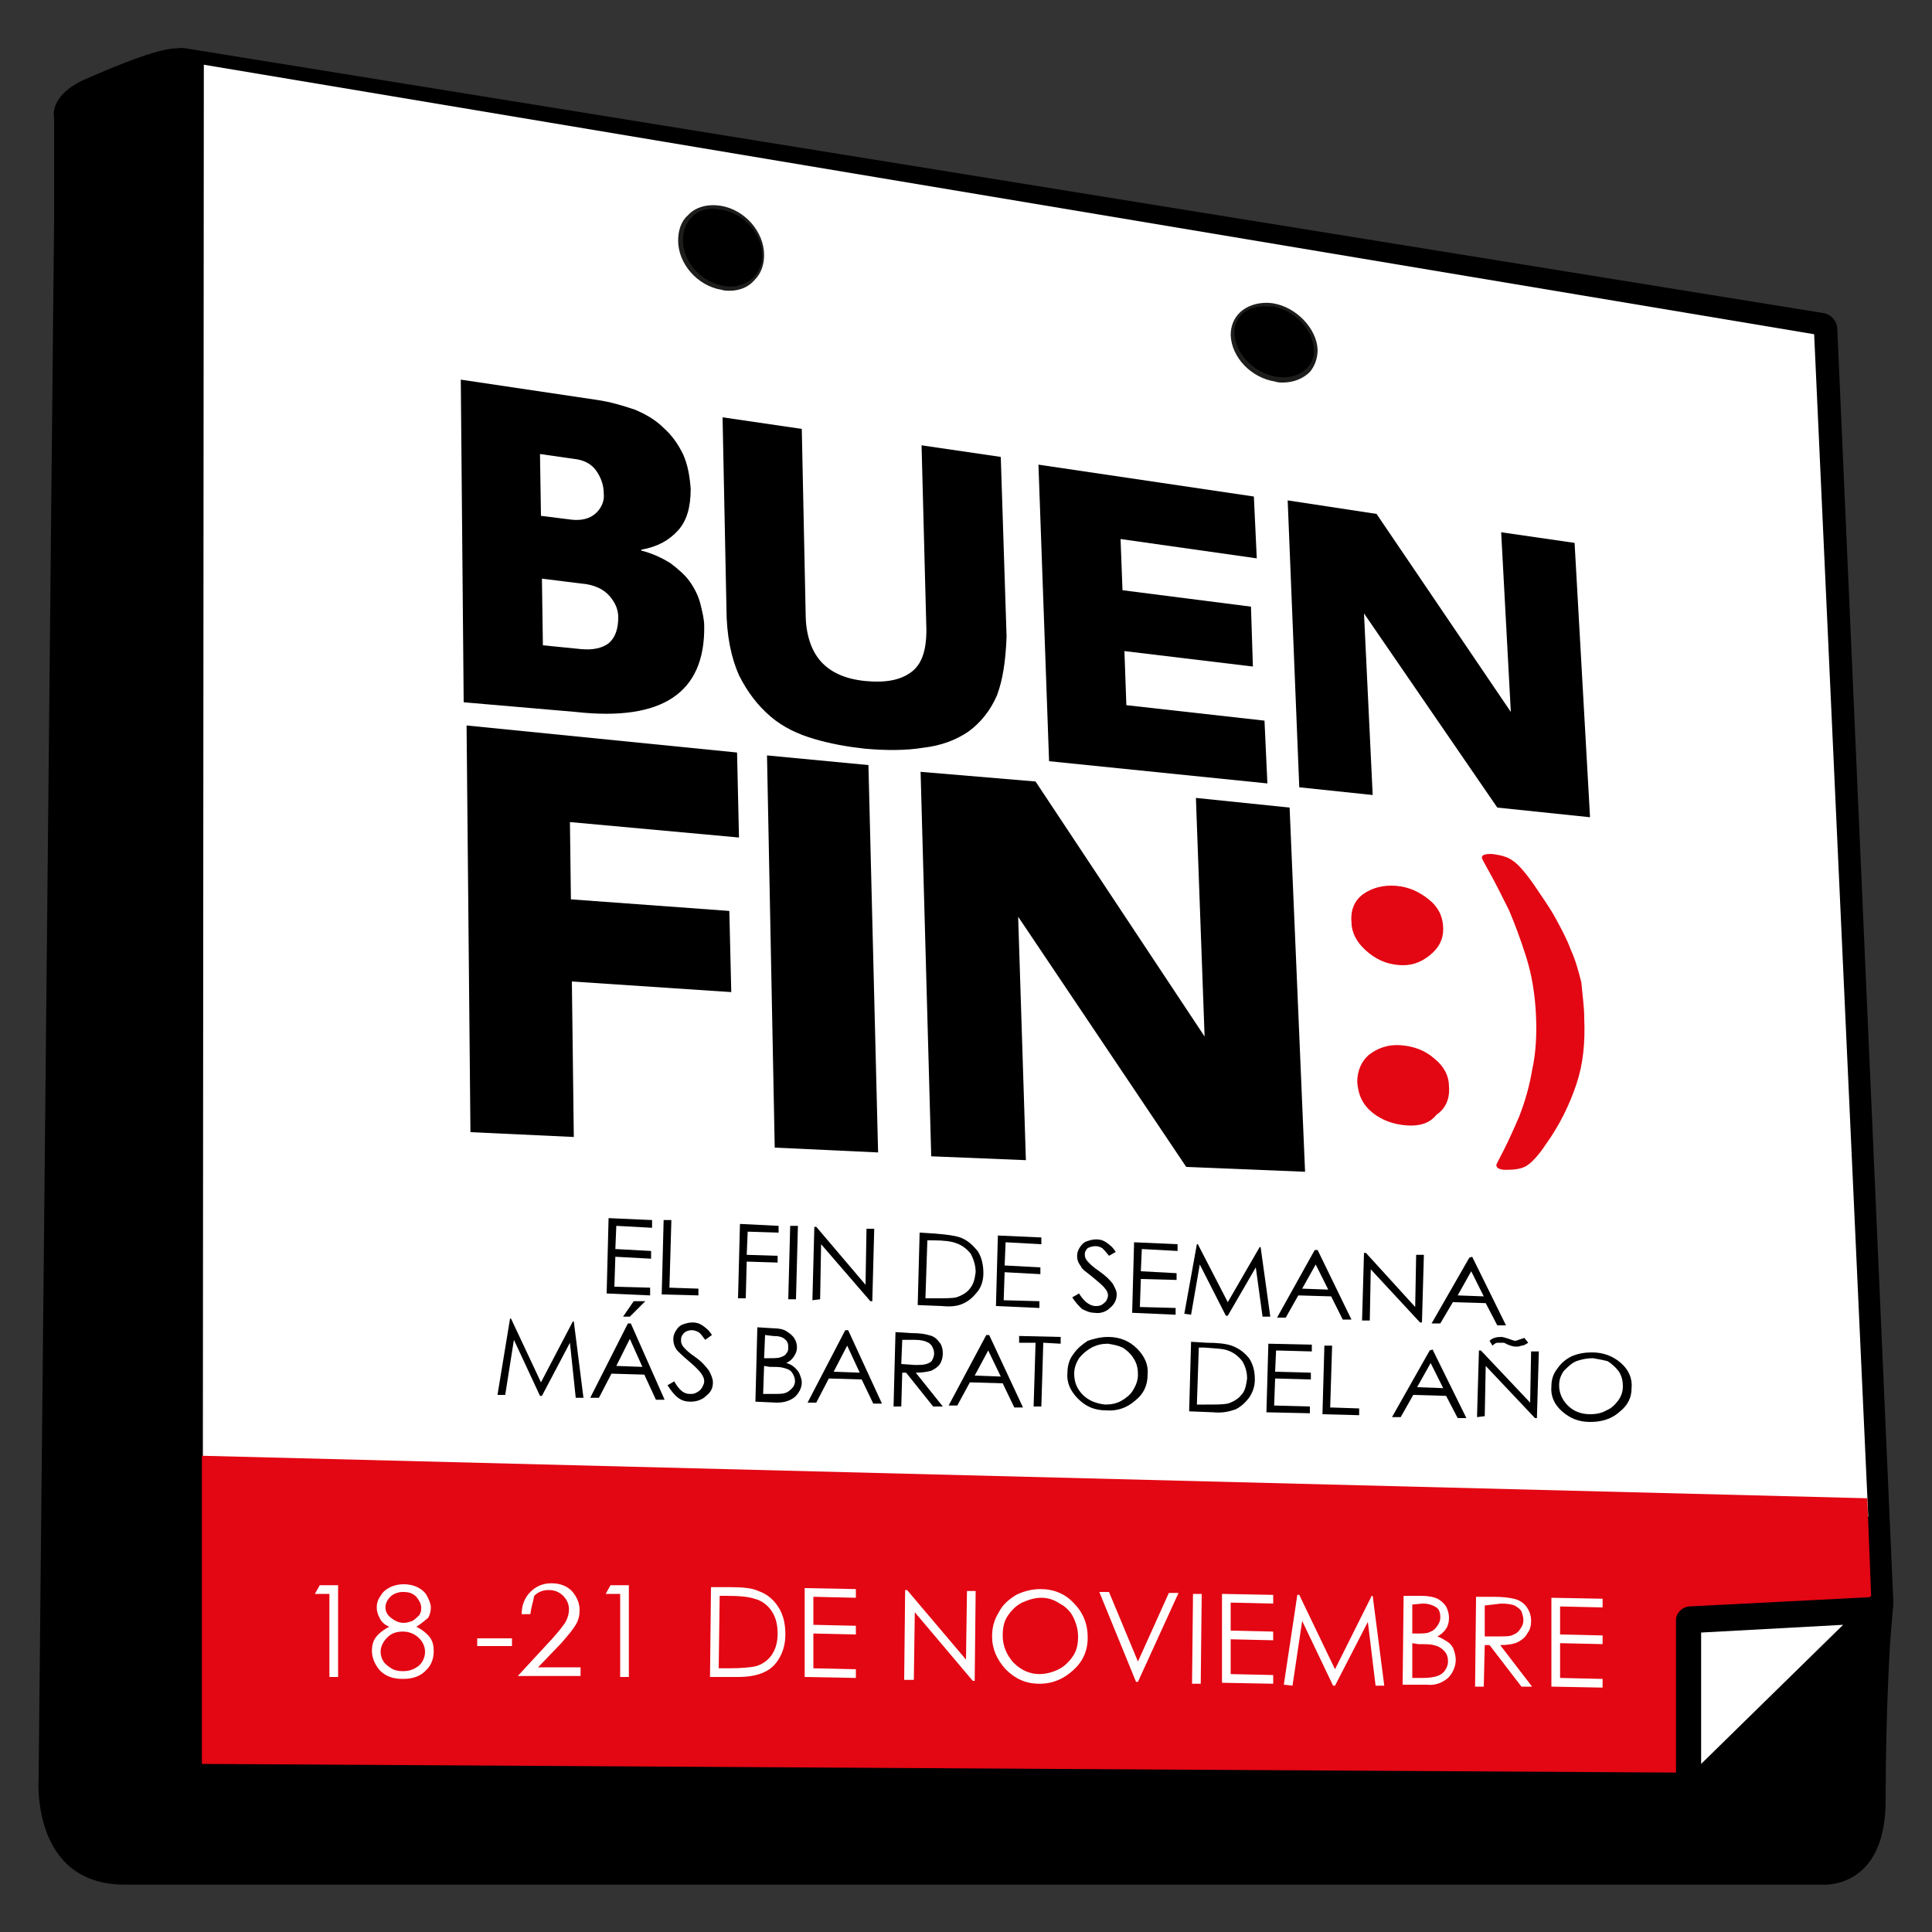 <?xml version="1.0" encoding="utf-8"?>
<!-- Generator: Adobe Illustrator 19.2.1, SVG Export Plug-In . SVG Version: 6.00 Build 0)  -->
<svg version="1.1" id="Capa_1" xmlns="http://www.w3.org/2000/svg" xmlns:xlink="http://www.w3.org/1999/xlink" x="0px" y="0px"
	 viewBox="0 0 200 200" style="enable-background:new 0 0 200 200;" xml:space="preserve">
<rect x="0" y="0" width="200" height="200" fill="#333333" stroke="none"/>
<style type="text/css">
	.st0{fill:#FFFFFF;}
	.st1{fill:#E30613;}
	.st2{fill:#1D1D1B;}
</style>
<g>
	<polygon points="195.7,169.6 196,165.9 192,165.3 190.8,171.6 190.8,176.2 	"/>
	<path d="M18.9,5.1l176.8,164.4c0,0-0.5,7.3-0.5,16.9c0,9.3-6.6,8.7-6.6,8.7s-164.3,0-175.8,0C3.1,195,4,184,4,184L5.6,22.7
		c0-6.9,0-10.5,0-10.5s-0.6-2.2,3-3.9C11.8,6.9,17.4,4.5,18.9,5.1z"/>
	<path d="M171.6,185.8C171.6,185.8,171.6,185.8,171.6,185.8L23.7,184c-1,0-1.8-0.8-1.8-1.7L17.1,6.8c0-0.5,0.2-1.1,0.6-1.4
		c0.4-0.4,0.9-0.5,1.5-0.4l169.5,27.4c0.8,0.1,1.5,0.8,1.5,1.7l5.8,131.8c0,0.6-0.2,1.1-0.7,1.5l-22.6,18
		C172.4,185.7,172,185.8,171.6,185.8z M25.5,180.4l145.5,1.8l21.4-17l-5.7-129.4L20.7,8.9L25.5,180.4z"/>
	<polygon class="st0" points="21.1,6.7 21,151.9 193.4,157 187.8,34.6 	"/>
	<polygon class="st1" points="20.9,150.7 20.9,182.6 174,183.5 193.7,165.2 193.3,155.1 	"/>
	<g>
		<polygon class="st0" points="194.4,166.7 174.8,167.7 174.8,185.9 		"/>
		<path d="M174.8,187.3c-0.2,0-0.4,0-0.5-0.1c-0.5-0.2-0.8-0.7-0.8-1.3v-18.2c0-0.7,0.6-1.3,1.3-1.4l19.6-1c0.6,0,1.1,0.3,1.3,0.8
			c0.2,0.5,0.1,1.1-0.3,1.5l-19.6,19.2C175.5,187.2,175.1,187.3,174.8,187.3z M176.1,169v13.6l14.7-14.4L176.1,169z"/>
	</g>
	<g>
		<path d="M61.8,41.4c1.4,0.2,2.7,0.6,3.9,1c1.2,0.5,2.2,1.1,3,1.9c0.9,0.8,1.5,1.7,2,2.7c0.5,1.1,0.7,2.3,0.8,3.6
			c0,1.9-0.4,3.3-1.3,4.3c-0.9,1-2.1,1.7-3.8,2l0,0.1c1.2,0.3,2.2,0.8,3,1.3c0.8,0.6,1.5,1.2,2,1.9c0.5,0.7,0.9,1.5,1.1,2.3
			c0.2,0.8,0.4,1.6,0.4,2.3c0.1,6.9-4.3,9.9-13.3,8.9L48,72.7l-0.3-33.4L61.8,41.4z M55.9,47l0.1,6.4l3.2,0.4c1,0.1,1.8-0.1,2.4-0.6
			c0.6-0.5,1-1.3,0.9-2.1c0-0.9-0.3-1.7-0.8-2.4c-0.5-0.7-1.3-1.1-2.3-1.2L55.9,47z M56.2,66.8l4,0.4c1.2,0.1,2.1-0.1,2.8-0.6
			c0.7-0.6,1-1.5,1-2.7c0-0.8-0.3-1.5-0.9-2.2c-0.6-0.7-1.6-1.2-3-1.3l-4-0.5L56.2,66.8z"/>
		<path d="M103.2,72c-0.7,1.6-1.7,2.8-2.9,3.7c-1.3,0.9-2.9,1.5-4.7,1.7c-1.8,0.3-3.9,0.3-6.1,0.1c-1.8-0.2-3.5-0.5-5.2-1
			c-1.7-0.5-3.2-1.2-4.5-2.3c-1.3-1.1-2.4-2.5-3.3-4.3c-0.8-1.8-1.3-4.1-1.3-7l-0.4-19.7l8.2,1.2l0.4,19.1c0,2.2,0.6,3.9,1.6,5
			c1,1.1,2.5,1.8,4.6,2c2.1,0.2,3.6-0.1,4.7-0.9c1.1-0.8,1.6-2.2,1.6-4.4l-0.5-19.1l8.2,1.2l0.6,18.6
			C104.1,68.5,103.8,70.4,103.2,72z"/>
		<path d="M107.5,48.1l22.3,3.3l0.3,6.4L116,55.8l0.2,5.3l13.3,1.7l0.2,6.2l-13.3-1.6l0.2,5.6l14.3,1.6l0.3,6.5l-22.6-2.3
			L107.5,48.1z"/>
		<path d="M142.5,53.2l13.9,20.5l-1-18.6l7.6,1.1l1.6,28.4l-9.6-1l-13.8-20.1l0.9,18.8l-7.6-0.8l-1.2-29.7L142.5,53.2z"/>
		<path d="M48.3,75.1l28,2.8l0.2,8.8L59,85.1l0.1,8l16.4,1.2l0.2,8.4l-16.5-1.1l0.2,16.1l-10.7-0.5L48.3,75.1z"/>
		<path d="M79.4,78.2l10.5,1l1,40.1l-10.7-0.5L79.4,78.2z"/>
		<path d="M107.2,80.9l17.5,26.4l-0.9-24.7l9.7,1l1.6,37.7l-12.3-0.5l-17.4-25.9l0.8,25.2l-9.8-0.4l-1.1-39.8L107.2,80.9z"/>
	</g>
	<g>
		<path class="st1" d="M139.9,95.4c-0.1-1.3,0.4-2.3,1.3-2.9c0.9-0.6,2-0.9,3.3-0.8c1.3,0.1,2.4,0.6,3.4,1.4c1,0.8,1.5,1.8,1.5,3.1
			c0,1-0.4,1.9-1.4,2.7c-1,0.8-2,1.1-3.2,1c-1.3-0.1-2.4-0.6-3.4-1.5C140.4,97.5,139.9,96.5,139.9,95.4z M145.6,116.5
			c-1.3-0.1-2.5-0.5-3.5-1.3c-1-0.8-1.5-1.8-1.6-3.2c0-1.1,0.4-2.1,1.2-2.8c0.9-0.7,2-1.1,3.3-1c1.3,0.1,2.5,0.5,3.5,1.4
			c1,0.8,1.5,1.8,1.5,2.9c0.1,1.3-0.4,2.3-1.3,2.9C148,116.3,146.9,116.6,145.6,116.5z"/>
		<path class="st1" d="M164,105.4c0.1,2.5-0.1,4.7-0.8,6.8c-0.7,2.1-1.7,4.2-3.2,6.3c-0.8,1.2-1.5,1.9-2,2.2
			c-0.5,0.3-1.2,0.4-2.1,0.4c-0.7,0-1-0.2-1-0.5c0-0.1,0.3-0.6,0.8-1.6c0.5-1,1-2.1,1.6-3.5c0.5-1.3,1-2.9,1.3-4.7
			c0.4-1.8,0.5-3.7,0.4-5.8c-0.1-2-0.4-4-1-5.9c-0.6-1.9-1.2-3.5-1.8-4.9c-0.7-1.4-1.3-2.6-1.9-3.7c-0.6-1.1-0.9-1.6-0.9-1.7
			c0-0.3,0.3-0.4,1-0.4c0.9,0.1,1.7,0.3,2.2,0.7c0.5,0.3,1.3,1.2,2.2,2.5c0.8,1.2,1.6,2.3,2.2,3.4c0.6,1.1,1.2,2.2,1.6,3.3
			c0.5,1.1,0.8,2.2,1.1,3.4C163.8,102.9,164,104.2,164,105.4z"/>
	</g>
	<path d="M79,26.4c0,2.3-1.8,3.8-4.2,3.4c-2.4-0.4-4.3-2.6-4.4-4.9c0-2.3,1.8-3.8,4.2-3.4C77,21.9,79,24.1,79,26.4z"/>
	<path class="st2" d="M75.5,30.1c-0.2,0-0.5,0-0.8-0.1c-2.5-0.4-4.5-2.7-4.5-5.1c0-1,0.3-2,1-2.6c0.8-0.9,2.1-1.2,3.4-1
		c2.5,0.4,4.5,2.7,4.5,5.1c0,1-0.3,1.9-1,2.6C77.5,29.7,76.6,30.1,75.5,30.1z M73.9,21.6c-0.9,0-1.8,0.3-2.3,0.9
		c-0.6,0.6-0.9,1.4-0.9,2.4c0,2.2,1.9,4.3,4.2,4.7c1.2,0.2,2.3-0.1,3.1-0.9c0.6-0.6,0.9-1.4,0.9-2.3c0-2.2-1.9-4.3-4.2-4.7
		C74.4,21.7,74.1,21.6,73.9,21.6z"/>
	<path d="M136.2,36.2c0.1,2.1-1.8,3.5-4.1,3.1c-2.4-0.4-4.4-2.4-4.4-4.6c-0.1-2.1,1.8-3.5,4.1-3.1C134.1,32,136.1,34.1,136.2,36.2z"
		/>
	<path class="st2" d="M132.8,39.6c-0.3,0-0.5,0-0.8-0.1c-2.5-0.4-4.5-2.5-4.6-4.8c0-0.9,0.3-1.7,0.9-2.3c0.8-0.8,2.1-1.2,3.5-1
		c2.4,0.4,4.5,2.6,4.6,4.8c0,0.9-0.3,1.7-0.8,2.3C134.9,39.2,133.9,39.6,132.8,39.6z M130.9,31.7c-0.9,0-1.8,0.3-2.4,0.9
		c-0.5,0.5-0.8,1.2-0.7,2c0.1,2,2,4,4.3,4.4c1.3,0.2,2.4-0.1,3.2-0.9c0.5-0.5,0.8-1.2,0.7-2c-0.1-2-2-4-4.3-4.4
		C131.4,31.8,131.2,31.7,130.9,31.7z"/>
	<g>
		<g>
			<path d="M63,126.1l4.5,0.2l0,0.8l-3.7-0.2l-0.1,2.4l3.7,0.2l0,0.8l-3.7-0.2l-0.1,3.1l3.7,0.1l0,0.8l-4.5-0.2L63,126.1z"/>
			<path d="M68.7,126.3l0.8,0l-0.2,7l3,0.1l0,0.7l-3.8-0.1L68.7,126.3z"/>
			<path d="M76.6,126.7l4,0.2l0,0.7l-3.2-0.1l-0.1,2.4l3.2,0.1l0,0.7l-3.2-0.1l-0.1,3.8l-0.8,0L76.6,126.7z"/>
			<path d="M81.8,126.9l0.8,0l-0.2,7.6l-0.8,0L81.8,126.9z"/>
			<path d="M84.1,134.6l0.2-7.6l0.2,0l5.1,6l0.1-5.8l0.8,0l-0.2,7.5l-0.2,0l-5.1-5.9l-0.1,5.7L84.1,134.6z"/>
			<path d="M95,135.1l0.2-7.5l1.6,0.1c1.2,0.1,2,0.2,2.6,0.4c0.8,0.3,1.3,0.8,1.8,1.4c0.4,0.6,0.6,1.4,0.6,2.3
				c0,0.7-0.2,1.4-0.6,1.9c-0.4,0.5-0.8,0.9-1.4,1.2c-0.6,0.3-1.3,0.4-2.3,0.3L95,135.1z M95.8,134.4l0.9,0c1.1,0,1.9,0,2.3-0.1
				c0.6-0.2,1.1-0.5,1.4-0.9c0.4-0.5,0.5-1,0.6-1.7c0-0.7-0.2-1.3-0.5-1.9c-0.4-0.5-0.9-0.9-1.5-1.1c-0.5-0.2-1.3-0.3-2.4-0.3
				l-0.6,0L95.8,134.4z"/>
			<path d="M103.3,127.9l4.5,0.2l0,0.7l-3.7-0.2L104,131l3.7,0.2l0,0.7l-3.7-0.2l-0.1,2.9l3.7,0.1l0,0.7l-4.5-0.2L103.3,127.9z"/>
			<path d="M111,134.3l0.7-0.4c0.5,0.8,1,1.2,1.6,1.3c0.3,0,0.5,0,0.7-0.1c0.2-0.1,0.4-0.3,0.5-0.4c0.1-0.2,0.2-0.4,0.2-0.6
				c0-0.2-0.1-0.5-0.3-0.7c-0.2-0.3-0.7-0.7-1.3-1.2c-0.6-0.5-1.1-0.8-1.2-1.1c-0.3-0.4-0.4-0.7-0.4-1.1c0-0.3,0.1-0.6,0.3-0.9
				c0.2-0.3,0.4-0.5,0.7-0.6c0.3-0.1,0.6-0.2,1-0.2c0.4,0,0.7,0.1,1,0.3c0.3,0.2,0.7,0.5,1,1l-0.7,0.4c-0.3-0.4-0.5-0.6-0.7-0.8
				c-0.2-0.1-0.4-0.2-0.7-0.2c-0.3,0-0.6,0.1-0.8,0.2c-0.2,0.2-0.3,0.4-0.3,0.6c0,0.2,0,0.3,0.1,0.5c0.1,0.2,0.2,0.3,0.4,0.5
				c0.1,0.1,0.4,0.4,1,0.8c0.7,0.5,1.1,0.9,1.4,1.3c0.2,0.4,0.4,0.7,0.4,1.1c0,0.5-0.2,1-0.7,1.4c-0.4,0.4-1,0.6-1.6,0.5
				c-0.5,0-0.9-0.2-1.3-0.4C111.7,135.2,111.3,134.8,111,134.3z"/>
			<path d="M117.4,128.6l4.5,0.2l0,0.7l-3.7-0.2l-0.1,2.3l3.7,0.2l0,0.7l-3.7-0.1l-0.1,2.9l3.7,0.1l0,0.7l-4.5-0.2L117.4,128.6z"/>
			<path d="M122.6,136l1.3-7.2l0.1,0l3.1,6l3.3-5.7l0.1,0l1,7.2l-0.8,0l-0.7-5.1l-2.9,5l-0.2,0l-2.7-5.3l-0.9,5.2L122.6,136z"/>
			<path d="M136.4,129.4l3.5,7.2l-0.9,0l-1.2-2.4l-3.4-0.1l-1.3,2.3l-0.9,0l3.9-7L136.4,129.4z M136.2,130.9l-1.4,2.5l2.7,0.1
				L136.2,130.9z"/>
			<path d="M141,136.7l0.2-7l0.2,0l5.1,5.6l0.1-5.4l0.8,0l-0.2,7l-0.2,0l-5.1-5.5l-0.1,5.3L141,136.7z"/>
			<path d="M152.4,130.1l3.5,7.1l-0.9,0l-1.2-2.3l-3.4-0.1l-1.3,2.2l-0.9,0l3.9-6.8L152.4,130.1z M152.3,131.6l-1.4,2.5l2.7,0.1
				L152.3,131.6z"/>
			<path d="M51.5,144.4l1.3-7.9l0.1,0l3.1,6.6l3.3-6.3l0.1,0l1,7.9l-0.8,0L59,139l-2.9,5.5l-0.2,0l-2.7-5.8l-0.9,5.7L51.5,144.4z"/>
			<path d="M65.3,137l3.5,7.9l-0.9,0l-1.2-2.6l-3.4-0.1l-1.3,2.5l-0.9,0l3.9-7.7L65.3,137z M65.2,138.6l-1.4,2.8l2.7,0.1L65.2,138.6
				z M65.6,134.7l1.2,0l-1.6,1.6l-0.7,0L65.6,134.7z"/>
			<path d="M69.1,143.4l0.7-0.4c0.5,0.9,1,1.3,1.6,1.3c0.3,0,0.5,0,0.8-0.2c0.2-0.1,0.4-0.3,0.5-0.5c0.1-0.2,0.2-0.4,0.2-0.6
				c0-0.3-0.1-0.5-0.3-0.8c-0.2-0.3-0.7-0.8-1.3-1.3c-0.6-0.5-1-0.9-1.2-1.1c-0.3-0.4-0.4-0.8-0.4-1.2c0-0.3,0.1-0.6,0.3-0.9
				c0.2-0.3,0.4-0.5,0.7-0.6c0.3-0.1,0.6-0.2,1-0.2c0.4,0,0.7,0.1,1,0.3c0.3,0.2,0.7,0.5,1,1l-0.7,0.5c-0.3-0.4-0.5-0.7-0.7-0.8
				c-0.2-0.1-0.4-0.2-0.7-0.2c-0.3,0-0.6,0.1-0.8,0.3c-0.2,0.2-0.3,0.4-0.3,0.7c0,0.2,0,0.3,0.1,0.5c0.1,0.2,0.2,0.3,0.4,0.5
				c0.1,0.1,0.4,0.4,1,0.8c0.7,0.5,1.1,1,1.4,1.4c0.2,0.4,0.4,0.8,0.4,1.2c0,0.6-0.2,1-0.7,1.4c-0.4,0.4-1,0.6-1.6,0.6
				c-0.5,0-0.9-0.1-1.3-0.4C69.8,144.4,69.5,144,69.1,143.4z"/>
			<path d="M78.4,137.4l1.6,0.1c0.6,0,1.1,0.1,1.4,0.3c0.3,0.2,0.6,0.4,0.8,0.7c0.2,0.3,0.3,0.6,0.3,1c0,0.3-0.1,0.6-0.3,0.9
				c-0.2,0.3-0.4,0.5-0.8,0.7c0.4,0.1,0.7,0.3,0.9,0.5c0.2,0.2,0.4,0.4,0.5,0.7c0.1,0.3,0.2,0.5,0.2,0.8c0,0.6-0.3,1.1-0.7,1.5
				c-0.5,0.4-1.1,0.6-1.9,0.6l-2.2-0.1L78.4,137.4z M79.1,141.4l-0.1,2.9l1,0c0.6,0,1,0,1.3-0.1c0.3-0.1,0.5-0.3,0.7-0.5
				c0.2-0.2,0.3-0.5,0.3-0.7c0-0.3-0.1-0.6-0.3-0.9c-0.2-0.3-0.5-0.4-0.9-0.5c-0.3-0.1-0.7-0.1-1.4-0.1L79.1,141.4z M79.2,138.2
				l-0.1,2.4l0.5,0c0.5,0,1,0,1.2-0.1c0.3-0.1,0.5-0.2,0.6-0.4c0.2-0.2,0.2-0.4,0.2-0.7c0-0.3-0.1-0.6-0.4-0.8
				c-0.2-0.2-0.6-0.3-1.2-0.3L79.2,138.2z"/>
			<path d="M87.8,137.7l3.5,7.6l-0.9,0l-1.2-2.5l-3.4-0.1l-1.3,2.5l-0.9,0l3.9-7.5L87.8,137.7z M87.7,139.3l-1.4,2.7l2.7,0.1
				L87.7,139.3z"/>
			<path d="M92.7,137.9l1.6,0.1c0.9,0,1.5,0.1,1.8,0.2c0.5,0.1,0.8,0.3,1.1,0.7c0.3,0.3,0.4,0.8,0.4,1.2c0,0.4-0.1,0.8-0.3,1.1
				c-0.2,0.3-0.5,0.5-0.9,0.7c-0.4,0.1-0.9,0.2-1.6,0.2l2.8,3.5l-1,0l-2.8-3.5l-0.4,0l-0.1,3.5l-0.8,0L92.7,137.9z M93.4,138.7
				l-0.1,2.5l1.4,0.1c0.5,0,0.9,0,1.2-0.1c0.3-0.1,0.5-0.2,0.6-0.4c0.1-0.2,0.2-0.4,0.2-0.7c0-0.3-0.1-0.5-0.2-0.7
				c-0.1-0.2-0.3-0.4-0.6-0.5c-0.2-0.1-0.6-0.2-1.2-0.2L93.4,138.7z"/>
			<path d="M102.4,138.2l3.5,7.5l-0.9,0l-1.2-2.5l-3.4-0.1l-1.3,2.4l-0.9,0l3.9-7.3L102.4,138.2z M102.3,139.8l-1.4,2.6l2.7,0.1
				L102.3,139.8z"/>
			<path d="M105.5,139l0-0.7l4.3,0.1l0,0.7l-1.8-0.1l-0.2,6.6l-0.8,0l0.2-6.6L105.5,139z"/>
			<path d="M114.7,138.4c1.2,0,2.2,0.4,3,1.2c0.8,0.8,1.2,1.7,1.1,2.7c0,1.1-0.4,2-1.3,2.7c-0.8,0.7-1.8,1.1-3,1
				c-1.2,0-2.1-0.4-2.9-1.2c-0.8-0.8-1.2-1.7-1.1-2.7c0-0.7,0.2-1.4,0.6-1.9c0.4-0.6,0.9-1,1.5-1.4
				C113.2,138.6,113.9,138.4,114.7,138.4z M114.7,139.1c-0.6,0-1.1,0.1-1.7,0.4c-0.5,0.3-0.9,0.6-1.3,1.1c-0.3,0.5-0.5,1-0.5,1.6
				c0,0.9,0.3,1.6,0.9,2.2c0.6,0.6,1.4,0.9,2.3,1c0.6,0,1.2-0.1,1.7-0.4c0.5-0.3,0.9-0.6,1.2-1.1c0.3-0.5,0.5-1,0.5-1.6
				c0-0.6-0.1-1.1-0.4-1.6c-0.3-0.5-0.7-0.9-1.2-1.2C115.8,139.3,115.3,139.2,114.7,139.1z"/>
			<path d="M123.1,146.1l0.2-7.2l1.6,0.1c1.2,0,2,0.1,2.6,0.3c0.8,0.3,1.3,0.7,1.8,1.3c0.4,0.6,0.6,1.3,0.6,2.2
				c0,0.7-0.2,1.3-0.6,1.9c-0.4,0.5-0.8,0.9-1.4,1.2c-0.6,0.2-1.3,0.4-2.3,0.3L123.1,146.1z M123.9,145.4l0.9,0c1.1,0,1.8,0,2.3-0.1
				c0.6-0.2,1.1-0.5,1.4-0.9c0.4-0.4,0.5-1,0.6-1.7c0-0.7-0.2-1.3-0.5-1.8c-0.4-0.5-0.9-0.9-1.5-1.1c-0.5-0.2-1.3-0.2-2.4-0.3
				l-0.6,0L123.9,145.4z"/>
			<path d="M131.3,139.1l4.5,0.1l0,0.7l-3.7-0.1l-0.1,2.2l3.7,0.1l0,0.7l-3.7-0.1l-0.1,2.8l3.7,0.1l0,0.7l-4.5-0.1L131.3,139.1z"/>
			<path d="M137.1,139.3l0.8,0l-0.2,6.4l3,0.1l0,0.7l-3.8-0.1L137.1,139.3z"/>
			<path d="M148.3,139.7l3.5,7.1l-0.9,0l-1.2-2.3l-3.4-0.1l-1.3,2.3l-0.9,0l3.9-6.9L148.3,139.7z M148.1,141.1l-1.4,2.5l2.7,0.1
				L148.1,141.1z"/>
			<path d="M152.9,146.7l0.2-6.9l0.2,0l5.1,5.4l0.1-5.3l0.8,0l-0.2,6.9l-0.2,0l-5.1-5.4l-0.1,5.2L152.9,146.7z M157.8,138.5l0.4,0.5
				c-0.3,0.2-0.5,0.3-0.7,0.3c-0.2,0.1-0.4,0.1-0.6,0.1c-0.3,0-0.5-0.1-0.8-0.2c-0.2-0.1-0.4-0.2-0.4-0.2c-0.1,0-0.2,0-0.3,0
				c-0.1,0-0.2,0-0.4,0c-0.1,0-0.3,0.1-0.5,0.3l-0.3-0.5c0.3-0.3,0.7-0.4,1.2-0.4c0.2,0,0.5,0.1,0.8,0.2c0.3,0.1,0.5,0.2,0.7,0.2
				C157.2,138.7,157.5,138.6,157.8,138.5z"/>
			<path d="M164.8,140c1.2,0,2.2,0.4,3,1.1c0.8,0.7,1.2,1.6,1.1,2.6c0,1-0.4,1.8-1.3,2.5c-0.8,0.7-1.8,1-3,1c-1.2,0-2.1-0.4-2.9-1.1
				c-0.8-0.7-1.2-1.6-1.1-2.6c0-0.7,0.2-1.3,0.6-1.8c0.4-0.6,0.9-1,1.5-1.3C163.4,140.1,164.1,140,164.8,140z M164.9,140.6
				c-0.6,0-1.1,0.1-1.7,0.3c-0.5,0.2-0.9,0.6-1.3,1c-0.3,0.4-0.5,0.9-0.5,1.5c0,0.8,0.3,1.5,0.9,2.1c0.6,0.6,1.4,0.9,2.3,0.9
				c0.6,0,1.2-0.1,1.7-0.4c0.5-0.2,0.9-0.6,1.2-1c0.3-0.4,0.5-0.9,0.5-1.5c0-0.5-0.1-1-0.4-1.5c-0.3-0.4-0.7-0.8-1.2-1.1
				C166,140.8,165.5,140.7,164.9,140.6z"/>
		</g>
	</g>
	<g>
		<g>
			<path class="st0" d="M33.1,164.1H35v9.5h-0.9V165h-1.5L33.1,164.1z"/>
			<path class="st0" d="M43.1,168.4c0.6,0.3,1.1,0.7,1.4,1.1c0.3,0.4,0.4,0.9,0.4,1.4c0,0.7-0.2,1.4-0.7,1.9c-0.6,0.7-1.4,1-2.5,1
				c-1.1,0-1.8-0.3-2.4-0.9c-0.5-0.6-0.8-1.3-0.8-2c0-0.5,0.1-1,0.4-1.4s0.8-0.8,1.4-1.1c-0.5-0.2-0.8-0.5-1-0.9
				c-0.2-0.4-0.3-0.7-0.3-1.1c0-0.4,0.1-0.8,0.4-1.2c0.2-0.4,0.6-0.7,1-0.9c0.4-0.2,0.9-0.3,1.4-0.3c0.5,0,1,0.1,1.4,0.3
				c0.4,0.2,0.8,0.5,1,0.9c0.2,0.4,0.4,0.8,0.4,1.2c0,0.4-0.1,0.8-0.3,1.1C43.9,167.8,43.6,168.1,43.1,168.4z M41.7,168.9
				c-0.7,0-1.2,0.2-1.6,0.6c-0.4,0.4-0.7,0.9-0.7,1.5c0,0.3,0.1,0.7,0.3,1c0.2,0.3,0.5,0.5,0.8,0.7c0.3,0.2,0.7,0.3,1.2,0.3
				c0.7,0,1.2-0.2,1.7-0.6c0.4-0.4,0.6-0.9,0.6-1.4c0-0.5-0.2-1-0.6-1.4C42.9,169.1,42.3,168.9,41.7,168.9z M41.7,164.8
				c-0.5,0-1,0.2-1.3,0.5c-0.3,0.3-0.5,0.7-0.5,1.1c0,0.4,0.2,0.8,0.6,1.1c0.4,0.3,0.8,0.5,1.3,0.5c0.3,0,0.6-0.1,0.9-0.2
				c0.3-0.2,0.5-0.4,0.7-0.6c0.2-0.3,0.2-0.5,0.2-0.8c0-0.4-0.2-0.7-0.5-1.1C42.7,164.9,42.3,164.8,41.7,164.8z"/>
			<path class="st0" d="M49.4,169.6H53v0.8h-3.6V169.6z"/>
			<path class="st0" d="M54.9,167.1H54c0-0.9,0.3-1.7,0.9-2.3c0.6-0.6,1.3-0.9,2.2-0.9c0.9,0,1.6,0.3,2.1,0.8c0.5,0.6,0.8,1.2,0.8,2
				c0,0.5-0.1,1-0.4,1.5c-0.3,0.5-0.8,1.1-1.5,1.9l-2.4,2.5h4.4v0.9h-6.5l3.6-3.9c0.7-0.8,1.2-1.4,1.4-1.8c0.2-0.4,0.3-0.8,0.3-1.2
				c0-0.5-0.2-1-0.6-1.4c-0.4-0.4-0.9-0.6-1.5-0.6c-0.6,0-1.1,0.2-1.5,0.6C55.2,165.8,55,166.3,54.9,167.1z"/>
			<path class="st0" d="M63.2,164.1h1.9v9.5h-0.9V165h-1.5L63.2,164.1z"/>
		</g>
		<g>
			<path class="st0" d="M73.5,173.6l0.1-9.3l1.9,0c1.4,0,2.4,0.1,3,0.4c0.9,0.3,1.6,0.9,2.1,1.7c0.5,0.8,0.7,1.7,0.7,2.8
				c0,0.9-0.2,1.7-0.6,2.4c-0.4,0.7-0.9,1.2-1.6,1.5c-0.6,0.3-1.5,0.5-2.7,0.5L73.5,173.6z M74.4,172.7l1.1,0c1.3,0,2.2-0.1,2.7-0.2
				c0.7-0.2,1.3-0.6,1.7-1.2c0.4-0.6,0.6-1.3,0.6-2.2c0-0.9-0.2-1.7-0.6-2.3c-0.4-0.6-1-1.1-1.8-1.3c-0.6-0.2-1.5-0.3-2.9-0.3
				l-0.7,0L74.4,172.7z"/>
			<path class="st0" d="M83.3,164.4l5.3,0.1l0,0.9l-4.4-0.1l0,2.9l4.4,0.1l0,0.9l-4.4-0.1l0,3.6l4.4,0.1l0,0.9l-5.3-0.1L83.3,164.4z
				"/>
			<path class="st0" d="M93.6,173.9l0.1-9.3l0.2,0l6.1,7.2l0.1-7.1l0.9,0l-0.1,9.3l-0.2,0l-6-7.1l-0.1,7L93.6,173.9z"/>
			<path class="st0" d="M107.7,164.5c1.4,0,2.6,0.5,3.5,1.5c0.9,0.9,1.4,2.1,1.4,3.5c0,1.4-0.5,2.5-1.5,3.4c-1,0.9-2.1,1.4-3.5,1.4
				c-1.4,0-2.5-0.5-3.5-1.5c-0.9-1-1.4-2.1-1.4-3.4c0-0.9,0.2-1.7,0.7-2.5c0.4-0.8,1-1.3,1.8-1.8C106,164.7,106.9,164.5,107.7,164.5
				z M107.8,165.4c-0.7,0-1.3,0.2-2,0.5c-0.6,0.3-1.1,0.8-1.5,1.4c-0.4,0.6-0.5,1.3-0.5,2c0,1.1,0.4,2,1.1,2.8
				c0.8,0.8,1.7,1.2,2.7,1.2c0.7,0,1.4-0.2,2-0.5c0.6-0.3,1.1-0.8,1.5-1.4c0.4-0.6,0.5-1.3,0.5-2c0-0.7-0.2-1.4-0.5-2
				c-0.3-0.6-0.8-1.1-1.4-1.4C109.1,165.6,108.5,165.4,107.8,165.4z"/>
			<path class="st0" d="M113.8,164.8l1,0l3,7.2l3.2-7.1l1,0l-4.2,9.2l-0.2,0L113.8,164.8z"/>
			<path class="st0" d="M123.5,165l0.9,0l-0.1,9.3l-0.9,0L123.5,165z"/>
			<path class="st0" d="M126.5,165l5.3,0.1l0,0.9l-4.4-0.1l0,2.9l4.4,0.1l0,0.9l-4.4-0.1l0,3.6l4.4,0.1l0,0.9l-5.3-0.1L126.5,165z"
				/>
			<path class="st0" d="M132.9,174.4l1.4-9.3l0.2,0l3.7,7.7l3.8-7.6l0.1,0l1.2,9.3l-0.9,0l-0.8-6.6l-3.4,6.6l-0.2,0l-3.2-6.7l-1,6.7
				L132.9,174.4z"/>
			<path class="st0" d="M145.3,165.2l1.8,0c0.7,0,1.3,0.1,1.7,0.3c0.4,0.2,0.7,0.5,0.9,0.8c0.2,0.4,0.3,0.8,0.3,1.2
				c0,0.4-0.1,0.8-0.3,1.1c-0.2,0.3-0.5,0.6-0.9,0.8c0.5,0.2,0.8,0.4,1.1,0.6c0.3,0.2,0.5,0.5,0.6,0.8c0.1,0.3,0.2,0.7,0.2,1
				c0,0.7-0.3,1.4-0.8,1.9c-0.6,0.5-1.3,0.8-2.2,0.7l-2.5,0L145.3,165.2z M146.2,170.1l0,3.6l1.1,0c0.7,0,1.2-0.1,1.5-0.2
				c0.3-0.1,0.6-0.3,0.8-0.6c0.2-0.3,0.3-0.6,0.3-0.9c0-0.4-0.1-0.8-0.4-1.1c-0.3-0.3-0.6-0.5-1.1-0.6c-0.3-0.1-0.9-0.1-1.6-0.1
				L146.2,170.1z M146.2,166.1l0,3l0.5,0c0.6,0,1.1,0,1.4-0.2c0.3-0.1,0.5-0.3,0.7-0.6c0.2-0.3,0.3-0.5,0.3-0.9c0-0.4-0.1-0.8-0.4-1
				c-0.3-0.2-0.8-0.4-1.4-0.4L146.2,166.1z"/>
			<path class="st0" d="M152.8,165.3l1.8,0c1,0,1.7,0.1,2.1,0.2c0.5,0.1,1,0.4,1.3,0.8c0.3,0.4,0.5,0.9,0.5,1.5
				c0,0.5-0.1,0.9-0.4,1.3c-0.2,0.4-0.6,0.7-1,0.9c-0.4,0.2-1.1,0.3-1.8,0.3l3.3,4.3l-1.1,0l-3.3-4.3l-0.5,0l-0.1,4.3l-0.9,0
				L152.8,165.3z M153.7,166.2l0,3.2l1.6,0c0.6,0,1.1,0,1.4-0.2c0.3-0.1,0.5-0.3,0.7-0.6c0.2-0.3,0.3-0.5,0.3-0.9
				c0-0.3-0.1-0.6-0.2-0.9c-0.2-0.3-0.4-0.4-0.7-0.6c-0.3-0.1-0.7-0.2-1.4-0.2L153.7,166.2z"/>
			<path class="st0" d="M160.6,165.4l5.3,0.1l0,0.9l-4.4-0.1l0,2.9l4.4,0.1l0,0.9l-4.4-0.1l0,3.6l4.4,0.1l0,0.9l-5.3-0.1
				L160.6,165.4z"/>
		</g>
	</g>
</g>
</svg>
